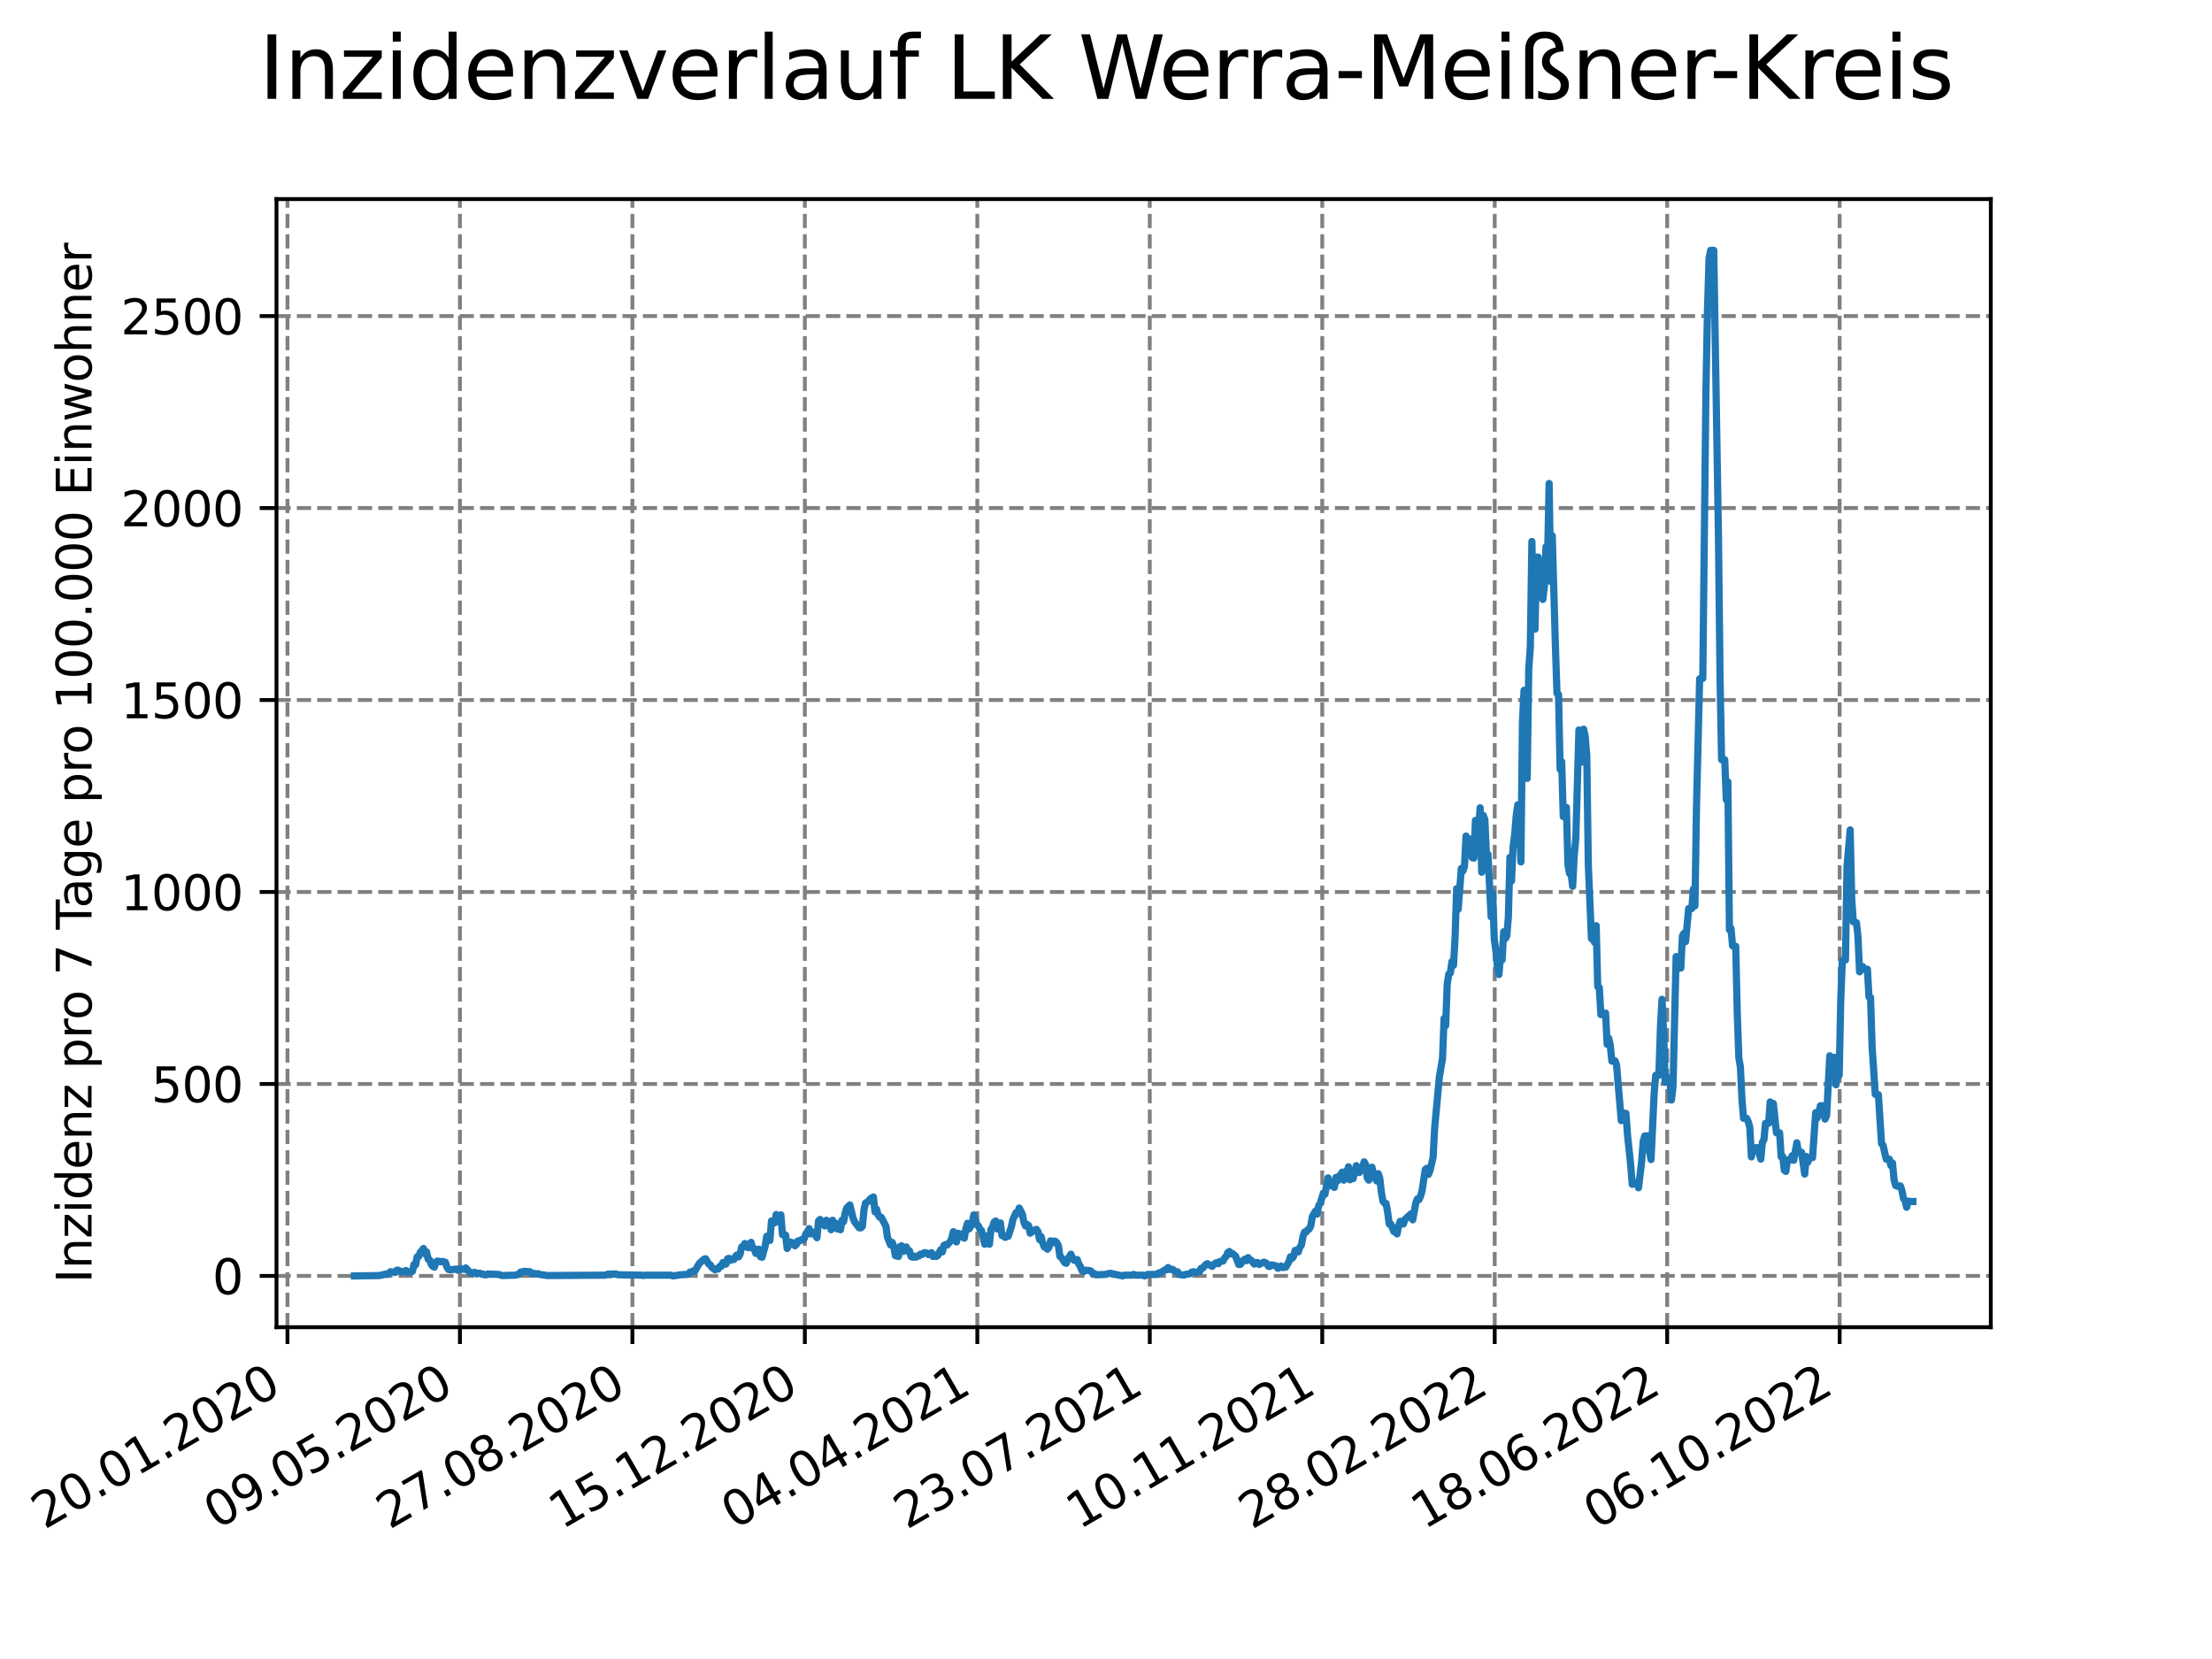 <?xml version="1.0" encoding="utf-8" standalone="no"?>
<!DOCTYPE svg PUBLIC "-//W3C//DTD SVG 1.1//EN"
  "http://www.w3.org/Graphics/SVG/1.1/DTD/svg11.dtd">
<svg xmlns:xlink="http://www.w3.org/1999/xlink" width="460.8pt" height="345.6pt" viewBox="0 0 460.8 345.6" xmlns="http://www.w3.org/2000/svg" version="1.1">
 <defs>
  <style type="text/css">*{stroke-linejoin: round; stroke-linecap: butt}</style>
 </defs>
 <g id="figure_1">
  <g id="patch_1">
   <path d="M 0 345.6 
L 460.8 345.6 
L 460.8 0 
L 0 0 
z
" style="fill: #ffffff"/>
  </g>
  <g id="axes_1">
   <g id="patch_2">
    <path d="M 57.6 276.48 
L 414.72 276.48 
L 414.72 41.472 
L 57.6 41.472 
z
" style="fill: #ffffff"/>
   </g>
   <g id="matplotlib.axis_1">
    <g id="xtick_1">
     <g id="line2d_1">
      <path d="M 59.884 276.48 
L 59.884 41.472 
" clip-path="url(#pe3d82a55f6)" style="fill: none; stroke-dasharray: 2.96,1.28; stroke-dashoffset: 0; stroke: #808080; stroke-width: 0.8"/>
     </g>
     <g id="line2d_2">
      <defs>
       <path id="me42fae921b" d="M 0 0 
L 0 3.5 
" style="stroke: #000000; stroke-width: 0.8"/>
      </defs>
      <g>
       <use xlink:href="#me42fae921b" x="59.884" y="276.48" style="stroke: #000000; stroke-width: 0.8"/>
      </g>
     </g>
     <g id="text_1">
      <!-- 20.01.2020 -->
      <g transform="translate(9.258 318.689) rotate(-30) scale(0.1 -0.1)">
       <defs>
        <path id="DejaVuSans-32" d="M 1228 531 
L 3431 531 
L 3431 0 
L 469 0 
L 469 531 
Q 828 903 1448 1529 
Q 2069 2156 2228 2338 
Q 2531 2678 2651 2914 
Q 2772 3150 2772 3378 
Q 2772 3750 2511 3984 
Q 2250 4219 1831 4219 
Q 1534 4219 1204 4116 
Q 875 4013 500 3803 
L 500 4441 
Q 881 4594 1212 4672 
Q 1544 4750 1819 4750 
Q 2544 4750 2975 4387 
Q 3406 4025 3406 3419 
Q 3406 3131 3298 2873 
Q 3191 2616 2906 2266 
Q 2828 2175 2409 1742 
Q 1991 1309 1228 531 
z
" transform="scale(0.016)"/>
        <path id="DejaVuSans-30" d="M 2034 4250 
Q 1547 4250 1301 3770 
Q 1056 3291 1056 2328 
Q 1056 1369 1301 889 
Q 1547 409 2034 409 
Q 2525 409 2770 889 
Q 3016 1369 3016 2328 
Q 3016 3291 2770 3770 
Q 2525 4250 2034 4250 
z
M 2034 4750 
Q 2819 4750 3233 4129 
Q 3647 3509 3647 2328 
Q 3647 1150 3233 529 
Q 2819 -91 2034 -91 
Q 1250 -91 836 529 
Q 422 1150 422 2328 
Q 422 3509 836 4129 
Q 1250 4750 2034 4750 
z
" transform="scale(0.016)"/>
        <path id="DejaVuSans-2e" d="M 684 794 
L 1344 794 
L 1344 0 
L 684 0 
L 684 794 
z
" transform="scale(0.016)"/>
        <path id="DejaVuSans-31" d="M 794 531 
L 1825 531 
L 1825 4091 
L 703 3866 
L 703 4441 
L 1819 4666 
L 2450 4666 
L 2450 531 
L 3481 531 
L 3481 0 
L 794 0 
L 794 531 
z
" transform="scale(0.016)"/>
       </defs>
       <use xlink:href="#DejaVuSans-32"/>
       <use xlink:href="#DejaVuSans-30" x="63.623"/>
       <use xlink:href="#DejaVuSans-2e" x="127.246"/>
       <use xlink:href="#DejaVuSans-30" x="159.033"/>
       <use xlink:href="#DejaVuSans-31" x="222.656"/>
       <use xlink:href="#DejaVuSans-2e" x="286.279"/>
       <use xlink:href="#DejaVuSans-32" x="318.066"/>
       <use xlink:href="#DejaVuSans-30" x="381.689"/>
       <use xlink:href="#DejaVuSans-32" x="445.312"/>
       <use xlink:href="#DejaVuSans-30" x="508.936"/>
      </g>
     </g>
    </g>
    <g id="xtick_2">
     <g id="line2d_3">
      <path d="M 95.811 276.48 
L 95.811 41.472 
" clip-path="url(#pe3d82a55f6)" style="fill: none; stroke-dasharray: 2.96,1.28; stroke-dashoffset: 0; stroke: #808080; stroke-width: 0.8"/>
     </g>
     <g id="line2d_4">
      <g>
       <use xlink:href="#me42fae921b" x="95.811" y="276.48" style="stroke: #000000; stroke-width: 0.8"/>
      </g>
     </g>
     <g id="text_2">
      <!-- 09.05.2020 -->
      <g transform="translate(45.186 318.689) rotate(-30) scale(0.1 -0.1)">
       <defs>
        <path id="DejaVuSans-39" d="M 703 97 
L 703 672 
Q 941 559 1184 500 
Q 1428 441 1663 441 
Q 2288 441 2617 861 
Q 2947 1281 2994 2138 
Q 2813 1869 2534 1725 
Q 2256 1581 1919 1581 
Q 1219 1581 811 2004 
Q 403 2428 403 3163 
Q 403 3881 828 4315 
Q 1253 4750 1959 4750 
Q 2769 4750 3195 4129 
Q 3622 3509 3622 2328 
Q 3622 1225 3098 567 
Q 2575 -91 1691 -91 
Q 1453 -91 1209 -44 
Q 966 3 703 97 
z
M 1959 2075 
Q 2384 2075 2632 2365 
Q 2881 2656 2881 3163 
Q 2881 3666 2632 3958 
Q 2384 4250 1959 4250 
Q 1534 4250 1286 3958 
Q 1038 3666 1038 3163 
Q 1038 2656 1286 2365 
Q 1534 2075 1959 2075 
z
" transform="scale(0.016)"/>
        <path id="DejaVuSans-35" d="M 691 4666 
L 3169 4666 
L 3169 4134 
L 1269 4134 
L 1269 2991 
Q 1406 3038 1543 3061 
Q 1681 3084 1819 3084 
Q 2600 3084 3056 2656 
Q 3513 2228 3513 1497 
Q 3513 744 3044 326 
Q 2575 -91 1722 -91 
Q 1428 -91 1123 -41 
Q 819 9 494 109 
L 494 744 
Q 775 591 1075 516 
Q 1375 441 1709 441 
Q 2250 441 2565 725 
Q 2881 1009 2881 1497 
Q 2881 1984 2565 2268 
Q 2250 2553 1709 2553 
Q 1456 2553 1204 2497 
Q 953 2441 691 2322 
L 691 4666 
z
" transform="scale(0.016)"/>
       </defs>
       <use xlink:href="#DejaVuSans-30"/>
       <use xlink:href="#DejaVuSans-39" x="63.623"/>
       <use xlink:href="#DejaVuSans-2e" x="127.246"/>
       <use xlink:href="#DejaVuSans-30" x="159.033"/>
       <use xlink:href="#DejaVuSans-35" x="222.656"/>
       <use xlink:href="#DejaVuSans-2e" x="286.279"/>
       <use xlink:href="#DejaVuSans-32" x="318.066"/>
       <use xlink:href="#DejaVuSans-30" x="381.689"/>
       <use xlink:href="#DejaVuSans-32" x="445.312"/>
       <use xlink:href="#DejaVuSans-30" x="508.936"/>
      </g>
     </g>
    </g>
    <g id="xtick_3">
     <g id="line2d_5">
      <path d="M 131.739 276.48 
L 131.739 41.472 
" clip-path="url(#pe3d82a55f6)" style="fill: none; stroke-dasharray: 2.96,1.28; stroke-dashoffset: 0; stroke: #808080; stroke-width: 0.8"/>
     </g>
     <g id="line2d_6">
      <g>
       <use xlink:href="#me42fae921b" x="131.739" y="276.48" style="stroke: #000000; stroke-width: 0.8"/>
      </g>
     </g>
     <g id="text_3">
      <!-- 27.08.2020 -->
      <g transform="translate(81.113 318.689) rotate(-30) scale(0.1 -0.1)">
       <defs>
        <path id="DejaVuSans-37" d="M 525 4666 
L 3525 4666 
L 3525 4397 
L 1831 0 
L 1172 0 
L 2766 4134 
L 525 4134 
L 525 4666 
z
" transform="scale(0.016)"/>
        <path id="DejaVuSans-38" d="M 2034 2216 
Q 1584 2216 1326 1975 
Q 1069 1734 1069 1313 
Q 1069 891 1326 650 
Q 1584 409 2034 409 
Q 2484 409 2743 651 
Q 3003 894 3003 1313 
Q 3003 1734 2745 1975 
Q 2488 2216 2034 2216 
z
M 1403 2484 
Q 997 2584 770 2862 
Q 544 3141 544 3541 
Q 544 4100 942 4425 
Q 1341 4750 2034 4750 
Q 2731 4750 3128 4425 
Q 3525 4100 3525 3541 
Q 3525 3141 3298 2862 
Q 3072 2584 2669 2484 
Q 3125 2378 3379 2068 
Q 3634 1759 3634 1313 
Q 3634 634 3220 271 
Q 2806 -91 2034 -91 
Q 1263 -91 848 271 
Q 434 634 434 1313 
Q 434 1759 690 2068 
Q 947 2378 1403 2484 
z
M 1172 3481 
Q 1172 3119 1398 2916 
Q 1625 2713 2034 2713 
Q 2441 2713 2670 2916 
Q 2900 3119 2900 3481 
Q 2900 3844 2670 4047 
Q 2441 4250 2034 4250 
Q 1625 4250 1398 4047 
Q 1172 3844 1172 3481 
z
" transform="scale(0.016)"/>
       </defs>
       <use xlink:href="#DejaVuSans-32"/>
       <use xlink:href="#DejaVuSans-37" x="63.623"/>
       <use xlink:href="#DejaVuSans-2e" x="127.246"/>
       <use xlink:href="#DejaVuSans-30" x="159.033"/>
       <use xlink:href="#DejaVuSans-38" x="222.656"/>
       <use xlink:href="#DejaVuSans-2e" x="286.279"/>
       <use xlink:href="#DejaVuSans-32" x="318.066"/>
       <use xlink:href="#DejaVuSans-30" x="381.689"/>
       <use xlink:href="#DejaVuSans-32" x="445.312"/>
       <use xlink:href="#DejaVuSans-30" x="508.936"/>
      </g>
     </g>
    </g>
    <g id="xtick_4">
     <g id="line2d_7">
      <path d="M 167.666 276.48 
L 167.666 41.472 
" clip-path="url(#pe3d82a55f6)" style="fill: none; stroke-dasharray: 2.96,1.28; stroke-dashoffset: 0; stroke: #808080; stroke-width: 0.8"/>
     </g>
     <g id="line2d_8">
      <g>
       <use xlink:href="#me42fae921b" x="167.666" y="276.48" style="stroke: #000000; stroke-width: 0.8"/>
      </g>
     </g>
     <g id="text_4">
      <!-- 15.12.2020 -->
      <g transform="translate(117.041 318.689) rotate(-30) scale(0.1 -0.1)">
       <use xlink:href="#DejaVuSans-31"/>
       <use xlink:href="#DejaVuSans-35" x="63.623"/>
       <use xlink:href="#DejaVuSans-2e" x="127.246"/>
       <use xlink:href="#DejaVuSans-31" x="159.033"/>
       <use xlink:href="#DejaVuSans-32" x="222.656"/>
       <use xlink:href="#DejaVuSans-2e" x="286.279"/>
       <use xlink:href="#DejaVuSans-32" x="318.066"/>
       <use xlink:href="#DejaVuSans-30" x="381.689"/>
       <use xlink:href="#DejaVuSans-32" x="445.312"/>
       <use xlink:href="#DejaVuSans-30" x="508.936"/>
      </g>
     </g>
    </g>
    <g id="xtick_5">
     <g id="line2d_9">
      <path d="M 203.594 276.48 
L 203.594 41.472 
" clip-path="url(#pe3d82a55f6)" style="fill: none; stroke-dasharray: 2.96,1.28; stroke-dashoffset: 0; stroke: #808080; stroke-width: 0.8"/>
     </g>
     <g id="line2d_10">
      <g>
       <use xlink:href="#me42fae921b" x="203.594" y="276.48" style="stroke: #000000; stroke-width: 0.8"/>
      </g>
     </g>
     <g id="text_5">
      <!-- 04.04.2021 -->
      <g transform="translate(152.969 318.689) rotate(-30) scale(0.1 -0.1)">
       <defs>
        <path id="DejaVuSans-34" d="M 2419 4116 
L 825 1625 
L 2419 1625 
L 2419 4116 
z
M 2253 4666 
L 3047 4666 
L 3047 1625 
L 3713 1625 
L 3713 1100 
L 3047 1100 
L 3047 0 
L 2419 0 
L 2419 1100 
L 313 1100 
L 313 1709 
L 2253 4666 
z
" transform="scale(0.016)"/>
       </defs>
       <use xlink:href="#DejaVuSans-30"/>
       <use xlink:href="#DejaVuSans-34" x="63.623"/>
       <use xlink:href="#DejaVuSans-2e" x="127.246"/>
       <use xlink:href="#DejaVuSans-30" x="159.033"/>
       <use xlink:href="#DejaVuSans-34" x="222.656"/>
       <use xlink:href="#DejaVuSans-2e" x="286.279"/>
       <use xlink:href="#DejaVuSans-32" x="318.066"/>
       <use xlink:href="#DejaVuSans-30" x="381.689"/>
       <use xlink:href="#DejaVuSans-32" x="445.312"/>
       <use xlink:href="#DejaVuSans-31" x="508.936"/>
      </g>
     </g>
    </g>
    <g id="xtick_6">
     <g id="line2d_11">
      <path d="M 239.521 276.48 
L 239.521 41.472 
" clip-path="url(#pe3d82a55f6)" style="fill: none; stroke-dasharray: 2.96,1.28; stroke-dashoffset: 0; stroke: #808080; stroke-width: 0.8"/>
     </g>
     <g id="line2d_12">
      <g>
       <use xlink:href="#me42fae921b" x="239.521" y="276.48" style="stroke: #000000; stroke-width: 0.8"/>
      </g>
     </g>
     <g id="text_6">
      <!-- 23.07.2021 -->
      <g transform="translate(188.896 318.689) rotate(-30) scale(0.1 -0.1)">
       <defs>
        <path id="DejaVuSans-33" d="M 2597 2516 
Q 3050 2419 3304 2112 
Q 3559 1806 3559 1356 
Q 3559 666 3084 287 
Q 2609 -91 1734 -91 
Q 1441 -91 1130 -33 
Q 819 25 488 141 
L 488 750 
Q 750 597 1062 519 
Q 1375 441 1716 441 
Q 2309 441 2620 675 
Q 2931 909 2931 1356 
Q 2931 1769 2642 2001 
Q 2353 2234 1838 2234 
L 1294 2234 
L 1294 2753 
L 1863 2753 
Q 2328 2753 2575 2939 
Q 2822 3125 2822 3475 
Q 2822 3834 2567 4026 
Q 2313 4219 1838 4219 
Q 1578 4219 1281 4162 
Q 984 4106 628 3988 
L 628 4550 
Q 988 4650 1302 4700 
Q 1616 4750 1894 4750 
Q 2613 4750 3031 4423 
Q 3450 4097 3450 3541 
Q 3450 3153 3228 2886 
Q 3006 2619 2597 2516 
z
" transform="scale(0.016)"/>
       </defs>
       <use xlink:href="#DejaVuSans-32"/>
       <use xlink:href="#DejaVuSans-33" x="63.623"/>
       <use xlink:href="#DejaVuSans-2e" x="127.246"/>
       <use xlink:href="#DejaVuSans-30" x="159.033"/>
       <use xlink:href="#DejaVuSans-37" x="222.656"/>
       <use xlink:href="#DejaVuSans-2e" x="286.279"/>
       <use xlink:href="#DejaVuSans-32" x="318.066"/>
       <use xlink:href="#DejaVuSans-30" x="381.689"/>
       <use xlink:href="#DejaVuSans-32" x="445.312"/>
       <use xlink:href="#DejaVuSans-31" x="508.936"/>
      </g>
     </g>
    </g>
    <g id="xtick_7">
     <g id="line2d_13">
      <path d="M 275.449 276.48 
L 275.449 41.472 
" clip-path="url(#pe3d82a55f6)" style="fill: none; stroke-dasharray: 2.96,1.28; stroke-dashoffset: 0; stroke: #808080; stroke-width: 0.8"/>
     </g>
     <g id="line2d_14">
      <g>
       <use xlink:href="#me42fae921b" x="275.449" y="276.48" style="stroke: #000000; stroke-width: 0.8"/>
      </g>
     </g>
     <g id="text_7">
      <!-- 10.11.2021 -->
      <g transform="translate(224.824 318.689) rotate(-30) scale(0.1 -0.1)">
       <use xlink:href="#DejaVuSans-31"/>
       <use xlink:href="#DejaVuSans-30" x="63.623"/>
       <use xlink:href="#DejaVuSans-2e" x="127.246"/>
       <use xlink:href="#DejaVuSans-31" x="159.033"/>
       <use xlink:href="#DejaVuSans-31" x="222.656"/>
       <use xlink:href="#DejaVuSans-2e" x="286.279"/>
       <use xlink:href="#DejaVuSans-32" x="318.066"/>
       <use xlink:href="#DejaVuSans-30" x="381.689"/>
       <use xlink:href="#DejaVuSans-32" x="445.312"/>
       <use xlink:href="#DejaVuSans-31" x="508.936"/>
      </g>
     </g>
    </g>
    <g id="xtick_8">
     <g id="line2d_15">
      <path d="M 311.377 276.48 
L 311.377 41.472 
" clip-path="url(#pe3d82a55f6)" style="fill: none; stroke-dasharray: 2.96,1.28; stroke-dashoffset: 0; stroke: #808080; stroke-width: 0.8"/>
     </g>
     <g id="line2d_16">
      <g>
       <use xlink:href="#me42fae921b" x="311.377" y="276.48" style="stroke: #000000; stroke-width: 0.8"/>
      </g>
     </g>
     <g id="text_8">
      <!-- 28.02.2022 -->
      <g transform="translate(260.751 318.689) rotate(-30) scale(0.1 -0.1)">
       <use xlink:href="#DejaVuSans-32"/>
       <use xlink:href="#DejaVuSans-38" x="63.623"/>
       <use xlink:href="#DejaVuSans-2e" x="127.246"/>
       <use xlink:href="#DejaVuSans-30" x="159.033"/>
       <use xlink:href="#DejaVuSans-32" x="222.656"/>
       <use xlink:href="#DejaVuSans-2e" x="286.279"/>
       <use xlink:href="#DejaVuSans-32" x="318.066"/>
       <use xlink:href="#DejaVuSans-30" x="381.689"/>
       <use xlink:href="#DejaVuSans-32" x="445.312"/>
       <use xlink:href="#DejaVuSans-32" x="508.936"/>
      </g>
     </g>
    </g>
    <g id="xtick_9">
     <g id="line2d_17">
      <path d="M 347.304 276.48 
L 347.304 41.472 
" clip-path="url(#pe3d82a55f6)" style="fill: none; stroke-dasharray: 2.96,1.28; stroke-dashoffset: 0; stroke: #808080; stroke-width: 0.8"/>
     </g>
     <g id="line2d_18">
      <g>
       <use xlink:href="#me42fae921b" x="347.304" y="276.48" style="stroke: #000000; stroke-width: 0.8"/>
      </g>
     </g>
     <g id="text_9">
      <!-- 18.06.2022 -->
      <g transform="translate(296.679 318.689) rotate(-30) scale(0.1 -0.1)">
       <defs>
        <path id="DejaVuSans-36" d="M 2113 2584 
Q 1688 2584 1439 2293 
Q 1191 2003 1191 1497 
Q 1191 994 1439 701 
Q 1688 409 2113 409 
Q 2538 409 2786 701 
Q 3034 994 3034 1497 
Q 3034 2003 2786 2293 
Q 2538 2584 2113 2584 
z
M 3366 4563 
L 3366 3988 
Q 3128 4100 2886 4159 
Q 2644 4219 2406 4219 
Q 1781 4219 1451 3797 
Q 1122 3375 1075 2522 
Q 1259 2794 1537 2939 
Q 1816 3084 2150 3084 
Q 2853 3084 3261 2657 
Q 3669 2231 3669 1497 
Q 3669 778 3244 343 
Q 2819 -91 2113 -91 
Q 1303 -91 875 529 
Q 447 1150 447 2328 
Q 447 3434 972 4092 
Q 1497 4750 2381 4750 
Q 2619 4750 2861 4703 
Q 3103 4656 3366 4563 
z
" transform="scale(0.016)"/>
       </defs>
       <use xlink:href="#DejaVuSans-31"/>
       <use xlink:href="#DejaVuSans-38" x="63.623"/>
       <use xlink:href="#DejaVuSans-2e" x="127.246"/>
       <use xlink:href="#DejaVuSans-30" x="159.033"/>
       <use xlink:href="#DejaVuSans-36" x="222.656"/>
       <use xlink:href="#DejaVuSans-2e" x="286.279"/>
       <use xlink:href="#DejaVuSans-32" x="318.066"/>
       <use xlink:href="#DejaVuSans-30" x="381.689"/>
       <use xlink:href="#DejaVuSans-32" x="445.312"/>
       <use xlink:href="#DejaVuSans-32" x="508.936"/>
      </g>
     </g>
    </g>
    <g id="xtick_10">
     <g id="line2d_19">
      <path d="M 383.232 276.48 
L 383.232 41.472 
" clip-path="url(#pe3d82a55f6)" style="fill: none; stroke-dasharray: 2.96,1.28; stroke-dashoffset: 0; stroke: #808080; stroke-width: 0.8"/>
     </g>
     <g id="line2d_20">
      <g>
       <use xlink:href="#me42fae921b" x="383.232" y="276.48" style="stroke: #000000; stroke-width: 0.8"/>
      </g>
     </g>
     <g id="text_10">
      <!-- 06.10.2022 -->
      <g transform="translate(332.606 318.689) rotate(-30) scale(0.1 -0.1)">
       <use xlink:href="#DejaVuSans-30"/>
       <use xlink:href="#DejaVuSans-36" x="63.623"/>
       <use xlink:href="#DejaVuSans-2e" x="127.246"/>
       <use xlink:href="#DejaVuSans-31" x="159.033"/>
       <use xlink:href="#DejaVuSans-30" x="222.656"/>
       <use xlink:href="#DejaVuSans-2e" x="286.279"/>
       <use xlink:href="#DejaVuSans-32" x="318.066"/>
       <use xlink:href="#DejaVuSans-30" x="381.689"/>
       <use xlink:href="#DejaVuSans-32" x="445.312"/>
       <use xlink:href="#DejaVuSans-32" x="508.936"/>
      </g>
     </g>
    </g>
   </g>
   <g id="matplotlib.axis_2">
    <g id="ytick_1">
     <g id="line2d_21">
      <path d="M 57.6 265.798 
L 414.72 265.798 
" clip-path="url(#pe3d82a55f6)" style="fill: none; stroke-dasharray: 2.96,1.28; stroke-dashoffset: 0; stroke: #808080; stroke-width: 0.8"/>
     </g>
     <g id="line2d_22">
      <defs>
       <path id="m90355b8818" d="M 0 0 
L -3.5 0 
" style="stroke: #000000; stroke-width: 0.8"/>
      </defs>
      <g>
       <use xlink:href="#m90355b8818" x="57.6" y="265.798" style="stroke: #000000; stroke-width: 0.8"/>
      </g>
     </g>
     <g id="text_11">
      <!-- 0 -->
      <g transform="translate(44.237 269.597) scale(0.1 -0.1)">
       <use xlink:href="#DejaVuSans-30"/>
      </g>
     </g>
    </g>
    <g id="ytick_2">
     <g id="line2d_23">
      <path d="M 57.6 225.808 
L 414.72 225.808 
" clip-path="url(#pe3d82a55f6)" style="fill: none; stroke-dasharray: 2.96,1.28; stroke-dashoffset: 0; stroke: #808080; stroke-width: 0.8"/>
     </g>
     <g id="line2d_24">
      <g>
       <use xlink:href="#m90355b8818" x="57.6" y="225.808" style="stroke: #000000; stroke-width: 0.8"/>
      </g>
     </g>
     <g id="text_12">
      <!-- 500 -->
      <g transform="translate(31.512 229.607) scale(0.1 -0.1)">
       <use xlink:href="#DejaVuSans-35"/>
       <use xlink:href="#DejaVuSans-30" x="63.623"/>
       <use xlink:href="#DejaVuSans-30" x="127.246"/>
      </g>
     </g>
    </g>
    <g id="ytick_3">
     <g id="line2d_25">
      <path d="M 57.6 185.817 
L 414.72 185.817 
" clip-path="url(#pe3d82a55f6)" style="fill: none; stroke-dasharray: 2.96,1.28; stroke-dashoffset: 0; stroke: #808080; stroke-width: 0.8"/>
     </g>
     <g id="line2d_26">
      <g>
       <use xlink:href="#m90355b8818" x="57.6" y="185.817" style="stroke: #000000; stroke-width: 0.8"/>
      </g>
     </g>
     <g id="text_13">
      <!-- 1000 -->
      <g transform="translate(25.15 189.617) scale(0.1 -0.1)">
       <use xlink:href="#DejaVuSans-31"/>
       <use xlink:href="#DejaVuSans-30" x="63.623"/>
       <use xlink:href="#DejaVuSans-30" x="127.246"/>
       <use xlink:href="#DejaVuSans-30" x="190.869"/>
      </g>
     </g>
    </g>
    <g id="ytick_4">
     <g id="line2d_27">
      <path d="M 57.6 145.827 
L 414.72 145.827 
" clip-path="url(#pe3d82a55f6)" style="fill: none; stroke-dasharray: 2.96,1.28; stroke-dashoffset: 0; stroke: #808080; stroke-width: 0.8"/>
     </g>
     <g id="line2d_28">
      <g>
       <use xlink:href="#m90355b8818" x="57.6" y="145.827" style="stroke: #000000; stroke-width: 0.8"/>
      </g>
     </g>
     <g id="text_14">
      <!-- 1500 -->
      <g transform="translate(25.15 149.626) scale(0.1 -0.1)">
       <use xlink:href="#DejaVuSans-31"/>
       <use xlink:href="#DejaVuSans-35" x="63.623"/>
       <use xlink:href="#DejaVuSans-30" x="127.246"/>
       <use xlink:href="#DejaVuSans-30" x="190.869"/>
      </g>
     </g>
    </g>
    <g id="ytick_5">
     <g id="line2d_29">
      <path d="M 57.6 105.837 
L 414.72 105.837 
" clip-path="url(#pe3d82a55f6)" style="fill: none; stroke-dasharray: 2.96,1.28; stroke-dashoffset: 0; stroke: #808080; stroke-width: 0.8"/>
     </g>
     <g id="line2d_30">
      <g>
       <use xlink:href="#m90355b8818" x="57.6" y="105.837" style="stroke: #000000; stroke-width: 0.8"/>
      </g>
     </g>
     <g id="text_15">
      <!-- 2000 -->
      <g transform="translate(25.15 109.636) scale(0.1 -0.1)">
       <use xlink:href="#DejaVuSans-32"/>
       <use xlink:href="#DejaVuSans-30" x="63.623"/>
       <use xlink:href="#DejaVuSans-30" x="127.246"/>
       <use xlink:href="#DejaVuSans-30" x="190.869"/>
      </g>
     </g>
    </g>
    <g id="ytick_6">
     <g id="line2d_31">
      <path d="M 57.6 65.847 
L 414.72 65.847 
" clip-path="url(#pe3d82a55f6)" style="fill: none; stroke-dasharray: 2.96,1.28; stroke-dashoffset: 0; stroke: #808080; stroke-width: 0.8"/>
     </g>
     <g id="line2d_32">
      <g>
       <use xlink:href="#m90355b8818" x="57.6" y="65.847" style="stroke: #000000; stroke-width: 0.8"/>
      </g>
     </g>
     <g id="text_16">
      <!-- 2500 -->
      <g transform="translate(25.15 69.646) scale(0.1 -0.1)">
       <use xlink:href="#DejaVuSans-32"/>
       <use xlink:href="#DejaVuSans-35" x="63.623"/>
       <use xlink:href="#DejaVuSans-30" x="127.246"/>
       <use xlink:href="#DejaVuSans-30" x="190.869"/>
      </g>
     </g>
    </g>
    <g id="text_17">
     <!-- Inzidenz pro 7 Tage pro 100.000 Einwohner -->
     <g transform="translate(19.07 267.301) rotate(-90) scale(0.1 -0.1)">
      <defs>
       <path id="DejaVuSans-49" d="M 628 4666 
L 1259 4666 
L 1259 0 
L 628 0 
L 628 4666 
z
" transform="scale(0.016)"/>
       <path id="DejaVuSans-6e" d="M 3513 2113 
L 3513 0 
L 2938 0 
L 2938 2094 
Q 2938 2591 2744 2837 
Q 2550 3084 2163 3084 
Q 1697 3084 1428 2787 
Q 1159 2491 1159 1978 
L 1159 0 
L 581 0 
L 581 3500 
L 1159 3500 
L 1159 2956 
Q 1366 3272 1645 3428 
Q 1925 3584 2291 3584 
Q 2894 3584 3203 3211 
Q 3513 2838 3513 2113 
z
" transform="scale(0.016)"/>
       <path id="DejaVuSans-7a" d="M 353 3500 
L 3084 3500 
L 3084 2975 
L 922 459 
L 3084 459 
L 3084 0 
L 275 0 
L 275 525 
L 2438 3041 
L 353 3041 
L 353 3500 
z
" transform="scale(0.016)"/>
       <path id="DejaVuSans-69" d="M 603 3500 
L 1178 3500 
L 1178 0 
L 603 0 
L 603 3500 
z
M 603 4863 
L 1178 4863 
L 1178 4134 
L 603 4134 
L 603 4863 
z
" transform="scale(0.016)"/>
       <path id="DejaVuSans-64" d="M 2906 2969 
L 2906 4863 
L 3481 4863 
L 3481 0 
L 2906 0 
L 2906 525 
Q 2725 213 2448 61 
Q 2172 -91 1784 -91 
Q 1150 -91 751 415 
Q 353 922 353 1747 
Q 353 2572 751 3078 
Q 1150 3584 1784 3584 
Q 2172 3584 2448 3432 
Q 2725 3281 2906 2969 
z
M 947 1747 
Q 947 1113 1208 752 
Q 1469 391 1925 391 
Q 2381 391 2643 752 
Q 2906 1113 2906 1747 
Q 2906 2381 2643 2742 
Q 2381 3103 1925 3103 
Q 1469 3103 1208 2742 
Q 947 2381 947 1747 
z
" transform="scale(0.016)"/>
       <path id="DejaVuSans-65" d="M 3597 1894 
L 3597 1613 
L 953 1613 
Q 991 1019 1311 708 
Q 1631 397 2203 397 
Q 2534 397 2845 478 
Q 3156 559 3463 722 
L 3463 178 
Q 3153 47 2828 -22 
Q 2503 -91 2169 -91 
Q 1331 -91 842 396 
Q 353 884 353 1716 
Q 353 2575 817 3079 
Q 1281 3584 2069 3584 
Q 2775 3584 3186 3129 
Q 3597 2675 3597 1894 
z
M 3022 2063 
Q 3016 2534 2758 2815 
Q 2500 3097 2075 3097 
Q 1594 3097 1305 2825 
Q 1016 2553 972 2059 
L 3022 2063 
z
" transform="scale(0.016)"/>
       <path id="DejaVuSans-20" transform="scale(0.016)"/>
       <path id="DejaVuSans-70" d="M 1159 525 
L 1159 -1331 
L 581 -1331 
L 581 3500 
L 1159 3500 
L 1159 2969 
Q 1341 3281 1617 3432 
Q 1894 3584 2278 3584 
Q 2916 3584 3314 3078 
Q 3713 2572 3713 1747 
Q 3713 922 3314 415 
Q 2916 -91 2278 -91 
Q 1894 -91 1617 61 
Q 1341 213 1159 525 
z
M 3116 1747 
Q 3116 2381 2855 2742 
Q 2594 3103 2138 3103 
Q 1681 3103 1420 2742 
Q 1159 2381 1159 1747 
Q 1159 1113 1420 752 
Q 1681 391 2138 391 
Q 2594 391 2855 752 
Q 3116 1113 3116 1747 
z
" transform="scale(0.016)"/>
       <path id="DejaVuSans-72" d="M 2631 2963 
Q 2534 3019 2420 3045 
Q 2306 3072 2169 3072 
Q 1681 3072 1420 2755 
Q 1159 2438 1159 1844 
L 1159 0 
L 581 0 
L 581 3500 
L 1159 3500 
L 1159 2956 
Q 1341 3275 1631 3429 
Q 1922 3584 2338 3584 
Q 2397 3584 2469 3576 
Q 2541 3569 2628 3553 
L 2631 2963 
z
" transform="scale(0.016)"/>
       <path id="DejaVuSans-6f" d="M 1959 3097 
Q 1497 3097 1228 2736 
Q 959 2375 959 1747 
Q 959 1119 1226 758 
Q 1494 397 1959 397 
Q 2419 397 2687 759 
Q 2956 1122 2956 1747 
Q 2956 2369 2687 2733 
Q 2419 3097 1959 3097 
z
M 1959 3584 
Q 2709 3584 3137 3096 
Q 3566 2609 3566 1747 
Q 3566 888 3137 398 
Q 2709 -91 1959 -91 
Q 1206 -91 779 398 
Q 353 888 353 1747 
Q 353 2609 779 3096 
Q 1206 3584 1959 3584 
z
" transform="scale(0.016)"/>
       <path id="DejaVuSans-54" d="M -19 4666 
L 3928 4666 
L 3928 4134 
L 2272 4134 
L 2272 0 
L 1638 0 
L 1638 4134 
L -19 4134 
L -19 4666 
z
" transform="scale(0.016)"/>
       <path id="DejaVuSans-61" d="M 2194 1759 
Q 1497 1759 1228 1600 
Q 959 1441 959 1056 
Q 959 750 1161 570 
Q 1363 391 1709 391 
Q 2188 391 2477 730 
Q 2766 1069 2766 1631 
L 2766 1759 
L 2194 1759 
z
M 3341 1997 
L 3341 0 
L 2766 0 
L 2766 531 
Q 2569 213 2275 61 
Q 1981 -91 1556 -91 
Q 1019 -91 701 211 
Q 384 513 384 1019 
Q 384 1609 779 1909 
Q 1175 2209 1959 2209 
L 2766 2209 
L 2766 2266 
Q 2766 2663 2505 2880 
Q 2244 3097 1772 3097 
Q 1472 3097 1187 3025 
Q 903 2953 641 2809 
L 641 3341 
Q 956 3463 1253 3523 
Q 1550 3584 1831 3584 
Q 2591 3584 2966 3190 
Q 3341 2797 3341 1997 
z
" transform="scale(0.016)"/>
       <path id="DejaVuSans-67" d="M 2906 1791 
Q 2906 2416 2648 2759 
Q 2391 3103 1925 3103 
Q 1463 3103 1205 2759 
Q 947 2416 947 1791 
Q 947 1169 1205 825 
Q 1463 481 1925 481 
Q 2391 481 2648 825 
Q 2906 1169 2906 1791 
z
M 3481 434 
Q 3481 -459 3084 -895 
Q 2688 -1331 1869 -1331 
Q 1566 -1331 1297 -1286 
Q 1028 -1241 775 -1147 
L 775 -588 
Q 1028 -725 1275 -790 
Q 1522 -856 1778 -856 
Q 2344 -856 2625 -561 
Q 2906 -266 2906 331 
L 2906 616 
Q 2728 306 2450 153 
Q 2172 0 1784 0 
Q 1141 0 747 490 
Q 353 981 353 1791 
Q 353 2603 747 3093 
Q 1141 3584 1784 3584 
Q 2172 3584 2450 3431 
Q 2728 3278 2906 2969 
L 2906 3500 
L 3481 3500 
L 3481 434 
z
" transform="scale(0.016)"/>
       <path id="DejaVuSans-45" d="M 628 4666 
L 3578 4666 
L 3578 4134 
L 1259 4134 
L 1259 2753 
L 3481 2753 
L 3481 2222 
L 1259 2222 
L 1259 531 
L 3634 531 
L 3634 0 
L 628 0 
L 628 4666 
z
" transform="scale(0.016)"/>
       <path id="DejaVuSans-77" d="M 269 3500 
L 844 3500 
L 1563 769 
L 2278 3500 
L 2956 3500 
L 3675 769 
L 4391 3500 
L 4966 3500 
L 4050 0 
L 3372 0 
L 2619 2869 
L 1863 0 
L 1184 0 
L 269 3500 
z
" transform="scale(0.016)"/>
       <path id="DejaVuSans-68" d="M 3513 2113 
L 3513 0 
L 2938 0 
L 2938 2094 
Q 2938 2591 2744 2837 
Q 2550 3084 2163 3084 
Q 1697 3084 1428 2787 
Q 1159 2491 1159 1978 
L 1159 0 
L 581 0 
L 581 4863 
L 1159 4863 
L 1159 2956 
Q 1366 3272 1645 3428 
Q 1925 3584 2291 3584 
Q 2894 3584 3203 3211 
Q 3513 2838 3513 2113 
z
" transform="scale(0.016)"/>
      </defs>
      <use xlink:href="#DejaVuSans-49"/>
      <use xlink:href="#DejaVuSans-6e" x="29.492"/>
      <use xlink:href="#DejaVuSans-7a" x="92.871"/>
      <use xlink:href="#DejaVuSans-69" x="145.361"/>
      <use xlink:href="#DejaVuSans-64" x="173.145"/>
      <use xlink:href="#DejaVuSans-65" x="236.621"/>
      <use xlink:href="#DejaVuSans-6e" x="298.145"/>
      <use xlink:href="#DejaVuSans-7a" x="361.523"/>
      <use xlink:href="#DejaVuSans-20" x="414.014"/>
      <use xlink:href="#DejaVuSans-70" x="445.801"/>
      <use xlink:href="#DejaVuSans-72" x="509.277"/>
      <use xlink:href="#DejaVuSans-6f" x="548.141"/>
      <use xlink:href="#DejaVuSans-20" x="609.322"/>
      <use xlink:href="#DejaVuSans-37" x="641.109"/>
      <use xlink:href="#DejaVuSans-20" x="704.732"/>
      <use xlink:href="#DejaVuSans-54" x="736.52"/>
      <use xlink:href="#DejaVuSans-61" x="781.104"/>
      <use xlink:href="#DejaVuSans-67" x="842.383"/>
      <use xlink:href="#DejaVuSans-65" x="905.859"/>
      <use xlink:href="#DejaVuSans-20" x="967.383"/>
      <use xlink:href="#DejaVuSans-70" x="999.17"/>
      <use xlink:href="#DejaVuSans-72" x="1062.646"/>
      <use xlink:href="#DejaVuSans-6f" x="1101.51"/>
      <use xlink:href="#DejaVuSans-20" x="1162.691"/>
      <use xlink:href="#DejaVuSans-31" x="1194.479"/>
      <use xlink:href="#DejaVuSans-30" x="1258.102"/>
      <use xlink:href="#DejaVuSans-30" x="1321.725"/>
      <use xlink:href="#DejaVuSans-2e" x="1385.348"/>
      <use xlink:href="#DejaVuSans-30" x="1417.135"/>
      <use xlink:href="#DejaVuSans-30" x="1480.758"/>
      <use xlink:href="#DejaVuSans-30" x="1544.381"/>
      <use xlink:href="#DejaVuSans-20" x="1608.004"/>
      <use xlink:href="#DejaVuSans-45" x="1639.791"/>
      <use xlink:href="#DejaVuSans-69" x="1702.975"/>
      <use xlink:href="#DejaVuSans-6e" x="1730.758"/>
      <use xlink:href="#DejaVuSans-77" x="1794.137"/>
      <use xlink:href="#DejaVuSans-6f" x="1875.924"/>
      <use xlink:href="#DejaVuSans-68" x="1937.105"/>
      <use xlink:href="#DejaVuSans-6e" x="2000.484"/>
      <use xlink:href="#DejaVuSans-65" x="2063.863"/>
      <use xlink:href="#DejaVuSans-72" x="2125.387"/>
     </g>
    </g>
   </g>
   <g id="line2d_33">
    <path d="M 73.833 265.798 
L 79.059 265.718 
L 80.365 265.4 
L 80.692 265.48 
L 81.345 264.924 
L 81.998 265.003 
L 82.325 265.082 
L 82.651 264.606 
L 82.978 264.606 
L 83.631 265.003 
L 84.284 264.765 
L 84.611 264.685 
L 84.938 265.082 
L 85.917 264.844 
L 86.244 263.413 
L 86.571 263.493 
L 86.897 261.824 
L 87.224 261.744 
L 87.551 260.87 
L 87.877 260.552 
L 88.204 260.075 
L 88.53 261.188 
L 88.857 260.791 
L 89.184 262.301 
L 89.51 262.46 
L 89.837 263.413 
L 90.163 263.811 
L 90.49 263.97 
L 90.817 262.857 
L 91.143 262.698 
L 91.797 262.857 
L 92.123 262.778 
L 92.776 262.937 
L 93.103 263.97 
L 93.43 264.447 
L 93.756 264.526 
L 94.409 264.447 
L 95.063 264.367 
L 95.389 264.606 
L 95.716 264.288 
L 96.369 264.367 
L 96.696 264.447 
L 97.022 264.129 
L 98.002 265.162 
L 98.329 265.241 
L 98.655 265.082 
L 98.982 265.082 
L 99.309 265.4 
L 99.635 265.241 
L 99.962 265.241 
L 100.288 265.4 
L 100.615 265.4 
L 100.942 265.559 
L 101.268 265.559 
L 101.595 265.4 
L 103.881 265.48 
L 104.534 265.718 
L 107.474 265.639 
L 107.801 265.48 
L 108.127 265.48 
L 108.454 265.003 
L 108.78 265.003 
L 109.107 264.844 
L 110.414 264.924 
L 110.74 265.321 
L 111.067 265.241 
L 111.72 265.4 
L 112.047 265.321 
L 112.373 265.48 
L 113.026 265.559 
L 114.006 265.718 
L 126.091 265.639 
L 126.744 265.4 
L 127.071 265.559 
L 127.397 265.4 
L 128.377 265.4 
L 128.704 265.559 
L 133.603 265.639 
L 133.93 265.718 
L 134.583 265.639 
L 139.809 265.639 
L 140.135 265.798 
L 140.789 265.718 
L 141.768 265.559 
L 143.075 265.48 
L 143.402 265.4 
L 143.728 265.003 
L 144.055 265.003 
L 144.381 264.765 
L 144.708 264.844 
L 145.688 263.175 
L 146.668 262.301 
L 146.994 262.221 
L 147.648 263.334 
L 147.974 263.493 
L 148.301 264.049 
L 148.954 264.526 
L 149.281 264.288 
L 149.607 264.367 
L 149.934 263.811 
L 150.26 263.811 
L 150.587 263.016 
L 151.24 263.334 
L 151.567 262.221 
L 151.894 262.142 
L 152.22 262.539 
L 152.547 262.301 
L 152.873 262.38 
L 153.2 261.744 
L 153.527 261.426 
L 153.853 261.824 
L 154.18 261.267 
L 154.506 259.757 
L 154.833 259.757 
L 155.16 259.042 
L 155.486 259.598 
L 155.813 259.916 
L 156.14 259.121 
L 156.466 258.804 
L 156.793 260.075 
L 157.119 260.075 
L 157.446 261.108 
L 157.773 260.87 
L 158.099 260.234 
L 158.426 261.824 
L 158.752 261.903 
L 159.406 259.519 
L 159.732 257.532 
L 160.059 257.77 
L 160.385 258.406 
L 160.712 254.353 
L 161.039 254.432 
L 161.365 254.75 
L 161.692 253.001 
L 162.019 254.432 
L 162.345 254.512 
L 162.672 253.081 
L 162.998 257.214 
L 163.325 257.134 
L 163.652 257.293 
L 163.978 260.075 
L 164.631 258.724 
L 164.958 259.121 
L 165.285 258.883 
L 165.611 259.519 
L 165.938 259.201 
L 166.265 258.486 
L 166.591 258.486 
L 166.918 258.247 
L 167.244 258.327 
L 167.571 257.929 
L 167.898 256.975 
L 168.224 256.578 
L 168.551 255.942 
L 168.877 257.055 
L 169.204 256.658 
L 169.531 256.737 
L 170.184 257.85 
L 170.511 254.353 
L 170.837 254.035 
L 171.164 254.75 
L 171.49 254.512 
L 171.817 255.386 
L 172.144 254.194 
L 172.47 254.432 
L 172.797 254.988 
L 173.123 256.181 
L 173.45 254.194 
L 173.777 255.306 
L 174.103 254.83 
L 174.43 256.022 
L 174.757 255.227 
L 175.083 256.181 
L 175.41 254.194 
L 175.736 254.512 
L 176.063 252.684 
L 176.39 251.65 
L 177.043 251.014 
L 177.696 253.717 
L 178.023 254.512 
L 179.003 255.783 
L 179.329 255.783 
L 179.656 255.465 
L 179.982 252.048 
L 180.309 250.617 
L 180.962 250.22 
L 181.289 249.743 
L 181.942 249.345 
L 182.269 252.445 
L 182.595 251.889 
L 182.922 253.081 
L 183.248 253.558 
L 183.575 253.558 
L 184.555 255.465 
L 184.882 257.77 
L 185.535 259.36 
L 185.861 258.804 
L 186.188 259.678 
L 186.515 261.585 
L 187.168 261.744 
L 187.494 259.678 
L 187.821 259.519 
L 188.148 260.711 
L 188.801 259.757 
L 189.128 260.632 
L 189.454 260.552 
L 189.781 261.744 
L 190.107 261.903 
L 190.434 261.665 
L 190.761 261.903 
L 191.087 261.665 
L 191.414 261.665 
L 191.74 261.267 
L 192.067 261.347 
L 192.394 261.029 
L 192.72 260.95 
L 193.047 261.029 
L 193.374 261.347 
L 193.7 261.267 
L 194.027 260.95 
L 194.353 261.744 
L 194.68 261.426 
L 195.007 261.744 
L 195.333 261.585 
L 195.986 260.314 
L 196.313 260.791 
L 196.64 259.439 
L 196.966 259.28 
L 197.293 259.36 
L 197.946 258.645 
L 198.273 257.929 
L 198.599 256.578 
L 198.926 257.929 
L 199.253 258.724 
L 199.579 256.896 
L 199.906 257.293 
L 200.232 257.055 
L 200.559 257.77 
L 200.886 257.929 
L 201.212 255.942 
L 201.539 254.83 
L 201.866 256.022 
L 202.519 254.988 
L 202.845 253.081 
L 203.499 255.147 
L 203.825 255.386 
L 204.152 256.101 
L 204.478 256.34 
L 205.132 259.201 
L 205.458 257.452 
L 206.111 259.201 
L 206.438 256.101 
L 206.765 255.624 
L 207.091 254.591 
L 207.418 254.353 
L 207.745 256.022 
L 208.071 255.147 
L 208.398 254.75 
L 208.724 257.373 
L 209.051 257.452 
L 209.378 257.77 
L 210.031 257.532 
L 210.684 255.545 
L 211.011 254.035 
L 211.664 252.604 
L 211.991 252.842 
L 212.317 251.65 
L 212.97 252.922 
L 213.297 254.591 
L 213.624 255.386 
L 213.95 255.068 
L 214.277 255.306 
L 214.603 256.896 
L 215.583 256.181 
L 215.91 256.101 
L 216.237 256.578 
L 216.563 258.247 
L 216.89 257.611 
L 217.216 258.962 
L 217.543 259.757 
L 217.87 259.916 
L 218.196 260.234 
L 218.523 259.837 
L 218.849 258.486 
L 219.176 258.962 
L 219.503 258.565 
L 219.829 258.565 
L 220.156 258.883 
L 220.483 259.519 
L 220.809 261.744 
L 221.136 261.983 
L 221.789 263.016 
L 222.116 263.175 
L 222.442 262.301 
L 223.095 261.267 
L 223.422 262.062 
L 223.749 262.539 
L 224.075 262.539 
L 224.402 262.38 
L 224.729 263.334 
L 225.055 263.811 
L 225.382 264.685 
L 225.708 264.924 
L 226.035 264.606 
L 227.015 264.685 
L 227.341 264.844 
L 227.668 265.321 
L 227.995 265.321 
L 228.321 265.559 
L 230.281 265.48 
L 231.261 265.241 
L 233.874 265.798 
L 234.2 265.639 
L 235.833 265.639 
L 236.16 265.48 
L 236.487 265.639 
L 238.12 265.639 
L 238.446 265.798 
L 239.1 265.48 
L 241.059 265.48 
L 241.386 265.162 
L 241.712 265.162 
L 242.692 264.526 
L 243.019 264.526 
L 243.346 264.049 
L 243.672 264.447 
L 244.325 264.447 
L 244.652 264.765 
L 244.979 264.924 
L 245.305 264.924 
L 245.632 265.48 
L 246.612 265.639 
L 246.938 265.48 
L 247.591 265.4 
L 247.918 265.321 
L 248.245 265.003 
L 248.571 264.924 
L 249.225 265.082 
L 249.551 264.924 
L 249.878 264.924 
L 250.204 264.208 
L 250.531 264.208 
L 251.184 263.413 
L 251.511 263.254 
L 252.491 263.811 
L 253.144 263.175 
L 253.471 263.016 
L 253.797 263.254 
L 254.124 262.778 
L 254.777 262.698 
L 255.104 262.062 
L 255.43 261.744 
L 255.757 260.95 
L 256.083 260.711 
L 256.41 261.188 
L 256.737 261.108 
L 257.39 261.665 
L 258.043 263.413 
L 258.37 263.413 
L 259.023 262.539 
L 259.35 262.301 
L 259.676 262.619 
L 260.003 261.983 
L 260.329 262.46 
L 260.656 262.539 
L 261.309 263.334 
L 261.636 263.016 
L 261.963 263.016 
L 262.289 263.413 
L 263.269 262.937 
L 263.596 263.016 
L 263.922 263.254 
L 264.249 263.811 
L 264.575 263.811 
L 264.902 263.493 
L 265.882 263.731 
L 266.209 264.208 
L 266.535 264.049 
L 266.862 263.731 
L 267.188 264.049 
L 267.842 263.97 
L 268.495 262.857 
L 268.821 261.824 
L 269.148 262.142 
L 269.475 261.744 
L 269.801 260.473 
L 270.128 260.473 
L 270.454 260.791 
L 270.781 259.837 
L 271.108 259.36 
L 271.434 257.611 
L 271.761 256.658 
L 272.088 256.658 
L 272.414 256.181 
L 272.741 256.022 
L 273.067 255.306 
L 273.394 253.399 
L 274.047 252.286 
L 274.374 252.922 
L 274.7 251.173 
L 275.027 250.697 
L 275.68 248.551 
L 276.007 248.789 
L 276.66 245.371 
L 276.987 246.643 
L 277.313 247.04 
L 277.64 246.325 
L 277.967 247.358 
L 278.293 245.292 
L 278.62 246.007 
L 278.946 244.974 
L 279.273 244.735 
L 279.6 244.179 
L 279.926 245.848 
L 280.253 244.1 
L 280.58 244.577 
L 280.906 243.066 
L 281.233 245.769 
L 281.559 245.292 
L 281.886 245.53 
L 282.539 242.828 
L 282.866 243.225 
L 283.192 244.259 
L 283.846 243.225 
L 284.172 242.033 
L 284.499 242.59 
L 284.826 245.371 
L 285.152 245.848 
L 285.805 243.146 
L 286.132 244.735 
L 286.785 246.007 
L 287.112 244.497 
L 287.438 245.451 
L 287.765 248.392 
L 288.092 250.22 
L 288.418 250.617 
L 288.745 250.697 
L 289.072 252.525 
L 289.398 254.988 
L 289.725 254.988 
L 290.378 256.578 
L 290.705 256.499 
L 291.031 257.055 
L 291.358 255.306 
L 291.684 254.432 
L 292.011 254.432 
L 292.338 254.988 
L 292.664 254.035 
L 293.971 252.842 
L 294.297 254.114 
L 294.951 250.538 
L 295.277 249.743 
L 295.604 249.902 
L 295.93 249.186 
L 296.257 247.994 
L 296.91 243.623 
L 297.237 243.384 
L 297.563 244.656 
L 297.89 243.861 
L 298.543 241.079 
L 298.87 234.88 
L 299.85 224.309 
L 300.503 220.494 
L 300.83 212.148 
L 301.156 213.659 
L 301.483 204.995 
L 301.809 202.929 
L 302.136 202.69 
L 302.463 200.306 
L 302.789 201.101 
L 303.116 195.378 
L 303.443 185.125 
L 303.769 189.417 
L 304.422 180.913 
L 304.749 181.469 
L 305.076 180.515 
L 305.402 174.157 
L 305.729 177.018 
L 306.382 174.793 
L 306.709 178.687 
L 307.035 178.767 
L 307.362 170.898 
L 307.689 177.098 
L 308.342 168.275 
L 308.668 181.707 
L 308.995 169.865 
L 309.322 170.739 
L 309.648 178.051 
L 309.975 177.972 
L 310.628 191.007 
L 310.955 186.079 
L 311.281 195.617 
L 311.608 198.001 
L 311.935 201.339 
L 312.261 203.008 
L 312.588 198.955 
L 312.914 199.988 
L 313.241 194.106 
L 313.568 195.537 
L 313.894 194.981 
L 314.221 191.007 
L 314.547 178.608 
L 314.874 183.535 
L 315.201 176.462 
L 315.527 173.918 
L 315.854 169.944 
L 316.18 167.639 
L 316.507 169.785 
L 316.834 179.561 
L 317.16 150.233 
L 317.487 143.795 
L 318.14 162.155 
L 318.467 139.344 
L 318.793 134.814 
L 319.12 112.798 
L 319.447 128.217 
L 319.773 131.078 
L 320.1 116.057 
L 320.426 116.057 
L 320.753 118.52 
L 321.08 117.567 
L 321.406 124.879 
L 321.733 122.018 
L 322.06 113.911 
L 322.386 116.295 
L 322.713 100.717 
L 323.039 121.143 
L 323.366 111.606 
L 324.019 134.575 
L 324.346 144.431 
L 324.672 144.67 
L 324.999 160.248 
L 325.326 158.658 
L 325.652 170.103 
L 325.979 169.785 
L 326.306 168.196 
L 326.632 180.118 
L 326.959 181.946 
L 327.285 181.946 
L 327.612 184.648 
L 327.939 178.21 
L 328.265 174.793 
L 328.918 152.061 
L 329.245 158.738 
L 329.572 158.738 
L 329.898 151.902 
L 330.225 153.412 
L 330.552 157.386 
L 330.878 180.277 
L 331.531 195.537 
L 331.858 195.537 
L 332.185 196.332 
L 332.511 192.835 
L 332.838 205.552 
L 333.164 205.711 
L 333.491 211.354 
L 334.144 211.354 
L 334.471 211.036 
L 334.797 217.553 
L 335.124 216.281 
L 335.451 217.792 
L 335.777 221.05 
L 336.431 220.971 
L 336.757 221.845 
L 337.737 233.449 
L 338.064 231.86 
L 338.717 231.939 
L 339.043 236.47 
L 339.697 242.59 
L 340.023 246.722 
L 340.35 246.325 
L 341.003 246.325 
L 341.33 247.438 
L 341.983 242.033 
L 342.31 237.741 
L 342.636 236.628 
L 343.289 236.628 
L 343.616 239.728 
L 343.943 241.556 
L 344.596 227.647 
L 344.923 223.991 
L 345.576 223.991 
L 345.902 213.977 
L 346.229 208.174 
L 346.556 214.851 
L 346.882 225.422 
L 347.209 224.547 
L 347.862 224.547 
L 348.189 229.157 
L 348.515 226.375 
L 349.169 199.273 
L 349.495 201.657 
L 350.148 201.657 
L 350.475 194.981 
L 350.802 194.424 
L 351.128 196.173 
L 351.781 189.258 
L 352.435 189.258 
L 352.761 185.205 
L 353.088 188.702 
L 353.415 167.798 
L 354.068 141.411 
L 354.721 141.331 
L 355.374 81.562 
L 355.701 64.553 
L 356.027 53.823 
L 356.354 52.154 
L 357.007 52.154 
L 357.987 111.844 
L 358.314 141.013 
L 358.64 158.261 
L 358.967 158.34 
L 359.294 158.261 
L 359.62 166.606 
L 359.947 162.871 
L 360.273 193.709 
L 360.6 193.391 
L 360.927 197.047 
L 361.58 197.127 
L 361.906 211.115 
L 362.233 220.335 
L 362.56 222.322 
L 362.886 229.078 
L 363.213 232.972 
L 363.866 232.972 
L 364.193 233.688 
L 364.519 234.88 
L 364.846 241 
L 365.173 239.251 
L 365.499 239.092 
L 366.152 239.092 
L 366.806 241.477 
L 367.132 237.98 
L 367.459 237.423 
L 367.786 234.006 
L 368.439 234.006 
L 368.765 229.555 
L 369.092 230.191 
L 369.419 229.873 
L 370.072 235.993 
L 370.725 235.993 
L 371.052 241 
L 371.378 240.92 
L 371.705 243.782 
L 372.032 244.02 
L 372.358 241.636 
L 373.011 241.636 
L 373.338 240.761 
L 373.665 241.715 
L 374.318 238.059 
L 374.644 240.046 
L 375.298 240.046 
L 375.951 244.577 
L 376.278 240.92 
L 376.604 242.113 
L 376.931 241.159 
L 377.584 241.159 
L 378.237 231.78 
L 378.564 232.893 
L 378.89 232.019 
L 379.217 230.35 
L 379.87 230.35 
L 380.197 233.131 
L 380.523 232.337 
L 381.177 219.938 
L 381.503 220.335 
L 382.157 220.255 
L 382.483 225.978 
L 382.81 221.448 
L 383.136 223.991 
L 383.463 208.333 
L 383.79 200.067 
L 384.443 199.988 
L 384.769 180.436 
L 385.423 172.885 
L 385.749 187.271 
L 386.076 192.04 
L 386.729 192.199 
L 387.056 195.14 
L 387.382 202.452 
L 387.709 201.498 
L 388.036 201.339 
L 388.362 201.975 
L 389.015 201.895 
L 389.342 207.698 
L 389.669 207.777 
L 389.995 218.03 
L 390.649 227.965 
L 391.302 228.045 
L 391.955 238.218 
L 392.282 238.615 
L 392.935 241.477 
L 393.588 241.477 
L 393.915 242.828 
L 394.241 242.272 
L 394.568 245.769 
L 394.895 246.961 
L 395.221 247.12 
L 395.874 247.04 
L 396.201 247.994 
L 396.528 249.663 
L 396.854 250.061 
L 397.181 251.491 
L 397.507 250.22 
L 398.161 250.299 
L 398.487 250.299 
L 398.487 250.299 
" clip-path="url(#pe3d82a55f6)" style="fill: none; stroke: #1f77b4; stroke-width: 1.5; stroke-linecap: square"/>
   </g>
   <g id="patch_3">
    <path d="M 57.6 276.48 
L 57.6 41.472 
" style="fill: none; stroke: #000000; stroke-width: 0.8; stroke-linejoin: miter; stroke-linecap: square"/>
   </g>
   <g id="patch_4">
    <path d="M 414.72 276.48 
L 414.72 41.472 
" style="fill: none; stroke: #000000; stroke-width: 0.8; stroke-linejoin: miter; stroke-linecap: square"/>
   </g>
   <g id="patch_5">
    <path d="M 57.6 276.48 
L 414.72 276.48 
" style="fill: none; stroke: #000000; stroke-width: 0.8; stroke-linejoin: miter; stroke-linecap: square"/>
   </g>
   <g id="patch_6">
    <path d="M 57.6 41.472 
L 414.72 41.472 
" style="fill: none; stroke: #000000; stroke-width: 0.8; stroke-linejoin: miter; stroke-linecap: square"/>
   </g>
  </g>
  <g id="text_18">
   <!-- Inzidenzverlauf LK Werra-Meißner-Kreis -->
   <g transform="translate(53.924 20.589) scale(0.18 -0.18)">
    <defs>
     <path id="DejaVuSans-76" d="M 191 3500 
L 800 3500 
L 1894 563 
L 2988 3500 
L 3597 3500 
L 2284 0 
L 1503 0 
L 191 3500 
z
" transform="scale(0.016)"/>
     <path id="DejaVuSans-6c" d="M 603 4863 
L 1178 4863 
L 1178 0 
L 603 0 
L 603 4863 
z
" transform="scale(0.016)"/>
     <path id="DejaVuSans-75" d="M 544 1381 
L 544 3500 
L 1119 3500 
L 1119 1403 
Q 1119 906 1312 657 
Q 1506 409 1894 409 
Q 2359 409 2629 706 
Q 2900 1003 2900 1516 
L 2900 3500 
L 3475 3500 
L 3475 0 
L 2900 0 
L 2900 538 
Q 2691 219 2414 64 
Q 2138 -91 1772 -91 
Q 1169 -91 856 284 
Q 544 659 544 1381 
z
M 1991 3584 
L 1991 3584 
z
" transform="scale(0.016)"/>
     <path id="DejaVuSans-66" d="M 2375 4863 
L 2375 4384 
L 1825 4384 
Q 1516 4384 1395 4259 
Q 1275 4134 1275 3809 
L 1275 3500 
L 2222 3500 
L 2222 3053 
L 1275 3053 
L 1275 0 
L 697 0 
L 697 3053 
L 147 3053 
L 147 3500 
L 697 3500 
L 697 3744 
Q 697 4328 969 4595 
Q 1241 4863 1831 4863 
L 2375 4863 
z
" transform="scale(0.016)"/>
     <path id="DejaVuSans-4c" d="M 628 4666 
L 1259 4666 
L 1259 531 
L 3531 531 
L 3531 0 
L 628 0 
L 628 4666 
z
" transform="scale(0.016)"/>
     <path id="DejaVuSans-4b" d="M 628 4666 
L 1259 4666 
L 1259 2694 
L 3353 4666 
L 4166 4666 
L 1850 2491 
L 4331 0 
L 3500 0 
L 1259 2247 
L 1259 0 
L 628 0 
L 628 4666 
z
" transform="scale(0.016)"/>
     <path id="DejaVuSans-57" d="M 213 4666 
L 850 4666 
L 1831 722 
L 2809 4666 
L 3519 4666 
L 4500 722 
L 5478 4666 
L 6119 4666 
L 4947 0 
L 4153 0 
L 3169 4050 
L 2175 0 
L 1381 0 
L 213 4666 
z
" transform="scale(0.016)"/>
     <path id="DejaVuSans-2d" d="M 313 2009 
L 1997 2009 
L 1997 1497 
L 313 1497 
L 313 2009 
z
" transform="scale(0.016)"/>
     <path id="DejaVuSans-4d" d="M 628 4666 
L 1569 4666 
L 2759 1491 
L 3956 4666 
L 4897 4666 
L 4897 0 
L 4281 0 
L 4281 4097 
L 3078 897 
L 2444 897 
L 1241 4097 
L 1241 0 
L 628 0 
L 628 4666 
z
" transform="scale(0.016)"/>
     <path id="DejaVuSans-df" d="M 581 3553 
Q 581 4178 954 4520 
Q 1328 4863 2009 4863 
Q 2659 4863 3001 4500 
Q 3344 4138 3353 3438 
Q 2881 3413 2618 3233 
Q 2356 3053 2356 2753 
Q 2356 2606 2447 2479 
Q 2538 2353 2741 2222 
L 2919 2106 
Q 3438 1775 3588 1553 
Q 3738 1331 3738 1019 
Q 3738 481 3386 195 
Q 3034 -91 2375 -91 
Q 2175 -91 1962 -52 
Q 1750 -13 1522 63 
L 1522 575 
Q 1772 481 1990 436 
Q 2209 391 2413 391 
Q 2775 391 2962 539 
Q 3150 688 3150 972 
Q 3150 1169 3058 1300 
Q 2966 1431 2650 1625 
L 2363 1797 
Q 2063 1981 1927 2192 
Q 1791 2403 1791 2688 
Q 1791 3084 2052 3353 
Q 2313 3622 2784 3713 
Q 2759 4034 2554 4209 
Q 2350 4384 1997 4384 
Q 1591 4384 1378 4167 
Q 1166 3950 1166 3541 
L 1166 0 
L 581 0 
L 581 3553 
z
" transform="scale(0.016)"/>
     <path id="DejaVuSans-73" d="M 2834 3397 
L 2834 2853 
Q 2591 2978 2328 3040 
Q 2066 3103 1784 3103 
Q 1356 3103 1142 2972 
Q 928 2841 928 2578 
Q 928 2378 1081 2264 
Q 1234 2150 1697 2047 
L 1894 2003 
Q 2506 1872 2764 1633 
Q 3022 1394 3022 966 
Q 3022 478 2636 193 
Q 2250 -91 1575 -91 
Q 1294 -91 989 -36 
Q 684 19 347 128 
L 347 722 
Q 666 556 975 473 
Q 1284 391 1588 391 
Q 1994 391 2212 530 
Q 2431 669 2431 922 
Q 2431 1156 2273 1281 
Q 2116 1406 1581 1522 
L 1381 1569 
Q 847 1681 609 1914 
Q 372 2147 372 2553 
Q 372 3047 722 3315 
Q 1072 3584 1716 3584 
Q 2034 3584 2315 3537 
Q 2597 3491 2834 3397 
z
" transform="scale(0.016)"/>
    </defs>
    <use xlink:href="#DejaVuSans-49"/>
    <use xlink:href="#DejaVuSans-6e" x="29.492"/>
    <use xlink:href="#DejaVuSans-7a" x="92.871"/>
    <use xlink:href="#DejaVuSans-69" x="145.361"/>
    <use xlink:href="#DejaVuSans-64" x="173.145"/>
    <use xlink:href="#DejaVuSans-65" x="236.621"/>
    <use xlink:href="#DejaVuSans-6e" x="298.145"/>
    <use xlink:href="#DejaVuSans-7a" x="361.523"/>
    <use xlink:href="#DejaVuSans-76" x="414.014"/>
    <use xlink:href="#DejaVuSans-65" x="473.193"/>
    <use xlink:href="#DejaVuSans-72" x="534.717"/>
    <use xlink:href="#DejaVuSans-6c" x="575.83"/>
    <use xlink:href="#DejaVuSans-61" x="603.613"/>
    <use xlink:href="#DejaVuSans-75" x="664.893"/>
    <use xlink:href="#DejaVuSans-66" x="728.271"/>
    <use xlink:href="#DejaVuSans-20" x="763.477"/>
    <use xlink:href="#DejaVuSans-4c" x="795.264"/>
    <use xlink:href="#DejaVuSans-4b" x="850.977"/>
    <use xlink:href="#DejaVuSans-20" x="916.553"/>
    <use xlink:href="#DejaVuSans-57" x="948.34"/>
    <use xlink:href="#DejaVuSans-65" x="1041.342"/>
    <use xlink:href="#DejaVuSans-72" x="1102.865"/>
    <use xlink:href="#DejaVuSans-72" x="1142.229"/>
    <use xlink:href="#DejaVuSans-61" x="1183.342"/>
    <use xlink:href="#DejaVuSans-2d" x="1244.621"/>
    <use xlink:href="#DejaVuSans-4d" x="1280.705"/>
    <use xlink:href="#DejaVuSans-65" x="1366.984"/>
    <use xlink:href="#DejaVuSans-69" x="1428.508"/>
    <use xlink:href="#DejaVuSans-df" x="1456.291"/>
    <use xlink:href="#DejaVuSans-6e" x="1519.279"/>
    <use xlink:href="#DejaVuSans-65" x="1582.658"/>
    <use xlink:href="#DejaVuSans-72" x="1644.182"/>
    <use xlink:href="#DejaVuSans-2d" x="1678.92"/>
    <use xlink:href="#DejaVuSans-4b" x="1715.004"/>
    <use xlink:href="#DejaVuSans-72" x="1780.58"/>
    <use xlink:href="#DejaVuSans-65" x="1819.443"/>
    <use xlink:href="#DejaVuSans-69" x="1880.967"/>
    <use xlink:href="#DejaVuSans-73" x="1908.75"/>
   </g>
  </g>
 </g>
 <defs>
  <clipPath id="pe3d82a55f6">
   <rect x="57.6" y="41.472" width="357.12" height="235.008"/>
  </clipPath>
 </defs>
</svg>

